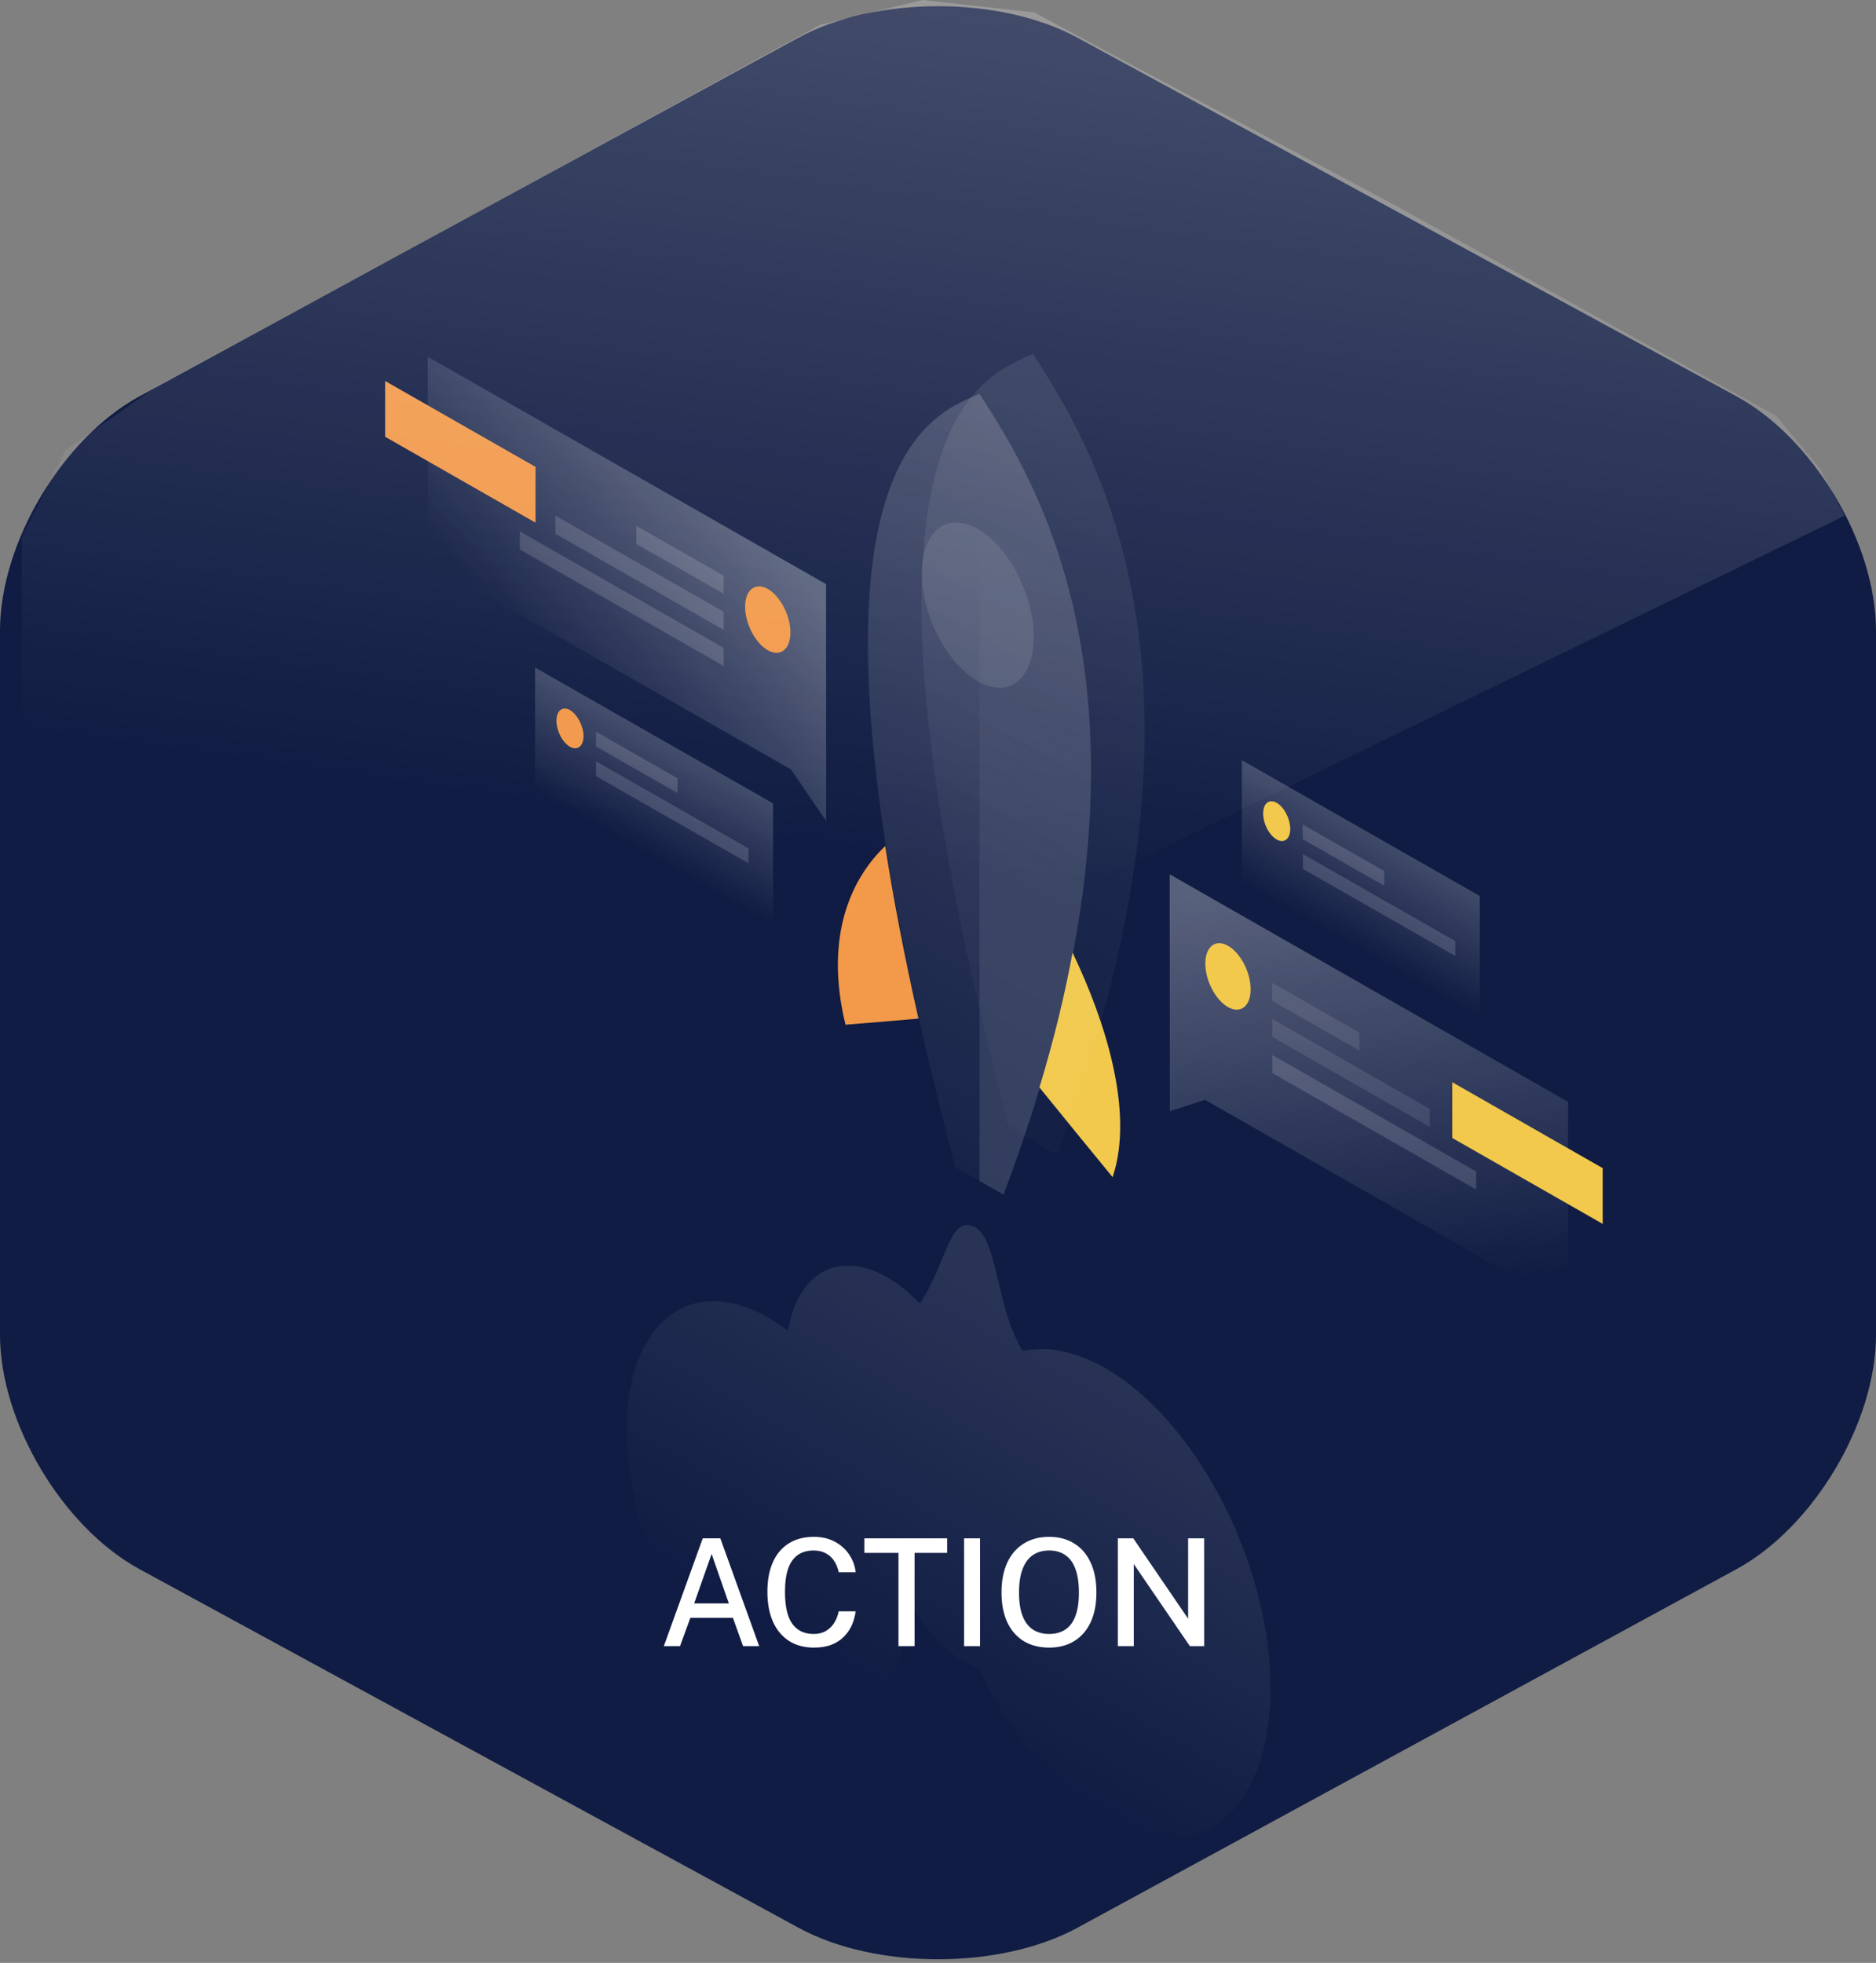 <svg width="302" height="316" viewBox="0 0 302 316" fill="none" xmlns="http://www.w3.org/2000/svg">
<rect x="0" y="0" width="302" height="316" fill="#808080" stroke="none"/>
<path d="M128.799 6.503L128.799 6.503C134.903 3.179 142.932 1.501 150.991 1.5C159.05 1.499 167.085 3.175 173.201 6.503L173.44 6.064L173.201 6.503L279.321 64.249C285.419 67.57 290.969 73.408 294.997 80.177C299.024 86.947 301.5 94.602 301.5 101.529V214.888C301.5 221.819 299.03 229.47 295.006 236.235C290.982 243 285.432 248.833 279.321 252.159L173.201 309.904L173.44 310.344L173.201 309.905C167.097 313.229 159.068 314.909 151.009 314.911C142.95 314.913 134.915 313.237 128.799 309.905L128.799 309.904L22.679 252.159C22.679 252.159 22.679 252.159 22.679 252.159C16.581 248.838 11.031 243 7.003 236.232C2.976 229.463 0.5 221.81 0.5 214.888V101.529C0.5 94.597 2.97 86.946 6.994 80.18C11.018 73.414 16.568 67.579 22.68 64.249L128.799 6.503Z" fill="#101C43" stroke="#101C43"/>
<path d="M106.865 265L113.129 247.648H115.961L122.213 265H119.621L117.989 260.452H111.137L109.469 265H106.865ZM111.749 258.124H117.329L114.557 250.168L111.749 258.124ZM131.037 247.408C132.285 247.408 133.393 247.664 134.361 248.176C135.329 248.688 136.105 249.376 136.689 250.24C137.281 251.104 137.633 252.06 137.745 253.108H135.009C134.889 252.452 134.657 251.86 134.313 251.332C133.977 250.796 133.529 250.376 132.969 250.072C132.409 249.76 131.745 249.604 130.977 249.604C129.993 249.604 129.157 249.836 128.469 250.3C127.781 250.764 127.257 251.488 126.897 252.472C126.545 253.456 126.369 254.724 126.369 256.276C126.369 258.62 126.765 260.336 127.557 261.424C128.349 262.504 129.489 263.044 130.977 263.044C131.745 263.044 132.409 262.88 132.969 262.552C133.529 262.216 133.977 261.772 134.313 261.22C134.657 260.66 134.889 260.052 135.009 259.396H137.745C137.649 260.156 137.449 260.888 137.145 261.592C136.841 262.288 136.417 262.912 135.873 263.464C135.337 264.016 134.669 264.452 133.869 264.772C133.069 265.084 132.125 265.24 131.037 265.24C129.469 265.24 128.125 264.88 127.005 264.16C125.885 263.432 125.025 262.4 124.425 261.064C123.833 259.72 123.537 258.112 123.537 256.24C123.537 254.376 123.833 252.788 124.425 251.476C125.017 250.156 125.873 249.148 126.993 248.452C128.113 247.756 129.461 247.408 131.037 247.408ZM139.141 249.988V247.648H152.473V249.988H147.229V265H144.637V249.988H139.141ZM155.2 247.648H157.768V265H155.2V247.648ZM168.893 265.24C167.317 265.24 165.953 264.892 164.801 264.196C163.657 263.492 162.773 262.48 162.149 261.16C161.533 259.832 161.225 258.232 161.225 256.36C161.225 254.472 161.537 252.864 162.161 251.536C162.793 250.2 163.681 249.18 164.825 248.476C165.977 247.764 167.333 247.408 168.893 247.408C170.445 247.408 171.789 247.764 172.925 248.476C174.069 249.18 174.949 250.2 175.565 251.536C176.189 252.864 176.501 254.472 176.501 256.36C176.501 258.232 176.193 259.828 175.577 261.148C174.961 262.468 174.081 263.48 172.937 264.184C171.801 264.888 170.453 265.24 168.893 265.24ZM168.893 263.044C169.901 263.044 170.761 262.812 171.473 262.348C172.193 261.884 172.741 261.16 173.117 260.176C173.493 259.192 173.681 257.932 173.681 256.396C173.681 254.82 173.489 253.532 173.105 252.532C172.729 251.532 172.181 250.796 171.461 250.324C170.749 249.844 169.893 249.604 168.893 249.604C167.893 249.604 167.029 249.844 166.301 250.324C165.581 250.804 165.025 251.544 164.633 252.544C164.241 253.544 164.045 254.828 164.045 256.396C164.045 257.94 164.241 259.204 164.633 260.188C165.025 261.164 165.581 261.884 166.301 262.348C167.029 262.812 167.893 263.044 168.893 263.044ZM191.266 247.648H193.846V265H191.542L182.518 251.788V265H179.95V247.648H182.434L191.266 260.584V247.648Z" fill="white"/>
<path d="M167.332 175.065C171.407 180.104 175.933 185.636 179.107 189.503C182.637 179.002 177.923 164.329 172.663 153.36C171.407 160.18 169.654 167.4 167.332 175.065Z" fill="#F2C94C"/>
<path d="M142.504 136.202C137.268 141.171 132.577 150.453 136.107 164.962C139.282 164.704 143.783 164.353 147.858 163.978C145.536 153.664 143.783 144.453 142.504 136.202Z" fill="#F2994A"/>
<path opacity="0.2" d="M153.781 187.886C124.498 76.642 148.592 67.196 157.69 63.399C166.788 77.603 190.858 114.544 161.552 192.316L153.781 187.886Z" fill="url(#paint0_linear)"/>
<path opacity="0.1" d="M162.405 181.487C133.122 70.267 157.193 60.797 166.314 57C175.411 71.204 199.482 108.145 170.176 185.917L162.405 181.487Z" fill="url(#paint1_linear)"/>
<path opacity="0.15" d="M161.552 192.316C190.858 114.544 166.788 77.603 157.69 63.399V190.113L161.552 192.316Z" fill="url(#paint2_linear)"/>
<path opacity="0.1" d="M166.409 102.566C166.409 109.34 162.381 112.528 157.406 109.692C152.431 106.856 148.403 99.05 148.403 92.276C148.403 85.502 152.431 82.315 157.406 85.151C162.381 87.987 166.409 95.792 166.409 102.566Z" fill="white"/>
<path opacity="0.1" d="M164.632 217.49C162.571 214.162 161.576 209.942 160.699 206.239C159.68 201.973 158.827 198.34 156.695 197.426C154.255 196.371 153.165 199.043 151.625 202.747C150.725 204.926 149.659 207.505 148.095 209.872C146.413 208.114 144.636 206.661 142.764 205.606C134.923 201.129 128.384 204.997 126.844 214.232C125.778 213.435 124.712 212.708 123.622 212.075C111.041 204.903 100.854 213.036 100.854 230.288C100.854 247.516 111.041 267.299 123.598 274.471C135.799 281.433 145.773 273.956 146.342 257.759C148.64 261.978 151.696 265.517 155.084 267.439C155.961 267.932 156.814 268.307 157.619 268.541C162.5 279.159 169.773 288.301 177.899 292.942C192.588 301.333 204.505 291.863 204.528 271.799C204.528 251.735 192.611 228.647 177.923 220.256C173.066 217.49 168.541 216.646 164.632 217.49Z" fill="url(#paint3_linear)"/>
<path opacity="0.3" d="M188.299 140.749L252.432 177.385L252.456 210.458L193.985 177.057L188.323 178.885L188.299 140.749Z" fill="url(#paint4_linear)"/>
<path d="M233.787 183.198V174.221L258 188.05V197.027L233.787 183.198Z" fill="#F2C94C"/>
<path opacity="0.1" d="M204.789 158.212L218.838 166.228V169.134L204.789 161.118V158.212Z" fill="white"/>
<path opacity="0.1" d="M204.813 164.024L230.163 178.51V181.416L204.813 166.931V164.024Z" fill="white"/>
<path opacity="0.15" d="M204.813 169.838L237.625 188.589V191.496L204.813 172.744V169.838Z" fill="white"/>
<path d="M201.33 159.266C201.33 161.985 199.695 163.275 197.681 162.126C195.668 160.977 194.033 157.837 194.033 155.118C194.033 152.399 195.668 151.109 197.681 152.258C199.719 153.407 201.33 156.547 201.33 159.266Z" fill="#F2C94C"/>
<path opacity="0.3" d="M132.98 94.034L68.847 57.422L68.87 90.495L127.341 123.873L133.003 132.17L132.98 94.034Z" fill="url(#paint5_linear)"/>
<path d="M62 70.314V61.336L86.213 75.165V84.143L62 70.314Z" fill="#F2994A"/>
<path opacity="0.15" d="M116.491 92.675L102.441 84.659V87.565L116.491 95.582V92.675Z" fill="white"/>
<path opacity="0.15" d="M116.491 98.488L89.411 83.018V85.924L116.491 101.394V98.488Z" fill="white"/>
<path opacity="0.15" d="M116.491 104.301L83.678 85.549V88.456L116.491 107.207V104.301Z" fill="white"/>
<path d="M119.949 97.668C119.949 100.387 121.584 103.527 123.598 104.676C125.612 105.824 127.246 104.535 127.246 101.816C127.246 99.097 125.612 95.957 123.598 94.808C121.584 93.683 119.949 94.949 119.949 97.668Z" fill="#F2994A"/>
<path opacity="0.2" d="M124.451 129.334L86.141 107.465V127.201L124.451 149.07V129.334Z" fill="url(#paint6_linear)"/>
<path opacity="0.15" d="M95.95 117.802L109.075 125.303V127.67L95.95 120.169V117.802Z" fill="white"/>
<path opacity="0.15" d="M95.95 122.56L120.494 136.577V138.968L95.95 124.951V122.56Z" fill="white"/>
<path d="M93.936 118.505C93.936 120.122 92.965 120.896 91.757 120.216C90.548 119.536 89.577 117.661 89.577 116.02C89.577 114.403 90.548 113.63 91.757 114.309C92.941 115.013 93.936 116.888 93.936 118.505Z" fill="#F2994A"/>
<path opacity="0.2" d="M238.218 144.242L199.908 122.373V142.109L238.218 164.001V144.242Z" fill="url(#paint7_linear)"/>
<path opacity="0.15" d="M209.717 132.733L222.842 140.234V142.601L209.717 135.1V132.733Z" fill="white"/>
<path opacity="0.15" d="M209.74 137.491L234.285 151.508V153.899L209.74 139.882V137.491Z" fill="white"/>
<path d="M207.703 133.436C207.703 135.054 206.732 135.827 205.523 135.147C204.315 134.468 203.344 132.592 203.344 130.952C203.344 129.334 204.315 128.561 205.523 129.241C206.732 129.944 207.703 131.819 207.703 133.436Z" fill="#F2C94C"/>
<path opacity="0.25" d="M3.5 86.5L10.5 72.5L25.5 62L63.5 41.5L132 4L148.5 -6.51405e-05L166.5 2L179.5 9L224.5 33L267 56.5L286 67L293 75.5L297 83L3.5 226L3.5 86.5Z" fill="url(#paint8_linear)"/>
<defs>
<linearGradient id="paint0_linear" x1="191.828" y1="67.343" x2="119.358" y2="194.248" gradientUnits="userSpaceOnUse">
<stop stop-color="white"/>
<stop offset="1" stop-color="white" stop-opacity="0"/>
</linearGradient>
<linearGradient id="paint1_linear" x1="200.45" y1="60.946" x2="127.98" y2="187.851" gradientUnits="userSpaceOnUse">
<stop stop-color="white"/>
<stop offset="1" stop-color="white" stop-opacity="0"/>
</linearGradient>
<linearGradient id="paint2_linear" x1="178.095" y1="94.869" x2="122.169" y2="196.865" gradientUnits="userSpaceOnUse">
<stop stop-color="white" stop-opacity="0"/>
<stop offset="1" stop-color="white"/>
</linearGradient>
<linearGradient id="paint3_linear" x1="172.746" y1="217.307" x2="141.445" y2="272.12" gradientUnits="userSpaceOnUse">
<stop stop-color="white"/>
<stop offset="1" stop-color="white" stop-opacity="0"/>
</linearGradient>
<linearGradient id="paint4_linear" x1="215.855" y1="141.82" x2="223.974" y2="208.378" gradientUnits="userSpaceOnUse">
<stop stop-color="white"/>
<stop offset="1" stop-color="white" stop-opacity="0"/>
</linearGradient>
<linearGradient id="paint5_linear" x1="118.994" y1="80.791" x2="86.147" y2="106.786" gradientUnits="userSpaceOnUse">
<stop stop-color="white"/>
<stop offset="1" stop-color="white" stop-opacity="0"/>
</linearGradient>
<linearGradient id="paint6_linear" x1="109.613" y1="120.855" x2="101.111" y2="135.742" gradientUnits="userSpaceOnUse">
<stop stop-color="white"/>
<stop offset="1" stop-color="white" stop-opacity="0"/>
</linearGradient>
<linearGradient id="paint7_linear" x1="223.394" y1="135.781" x2="214.893" y2="150.668" gradientUnits="userSpaceOnUse">
<stop stop-color="white"/>
<stop offset="1" stop-color="white" stop-opacity="0"/>
</linearGradient>
<linearGradient id="paint8_linear" x1="276.004" y1="-11.308" x2="252.424" y2="153.763" gradientUnits="userSpaceOnUse">
<stop stop-color="white"/>
<stop offset="1" stop-color="white" stop-opacity="0"/>
</linearGradient>
</defs>
</svg>
